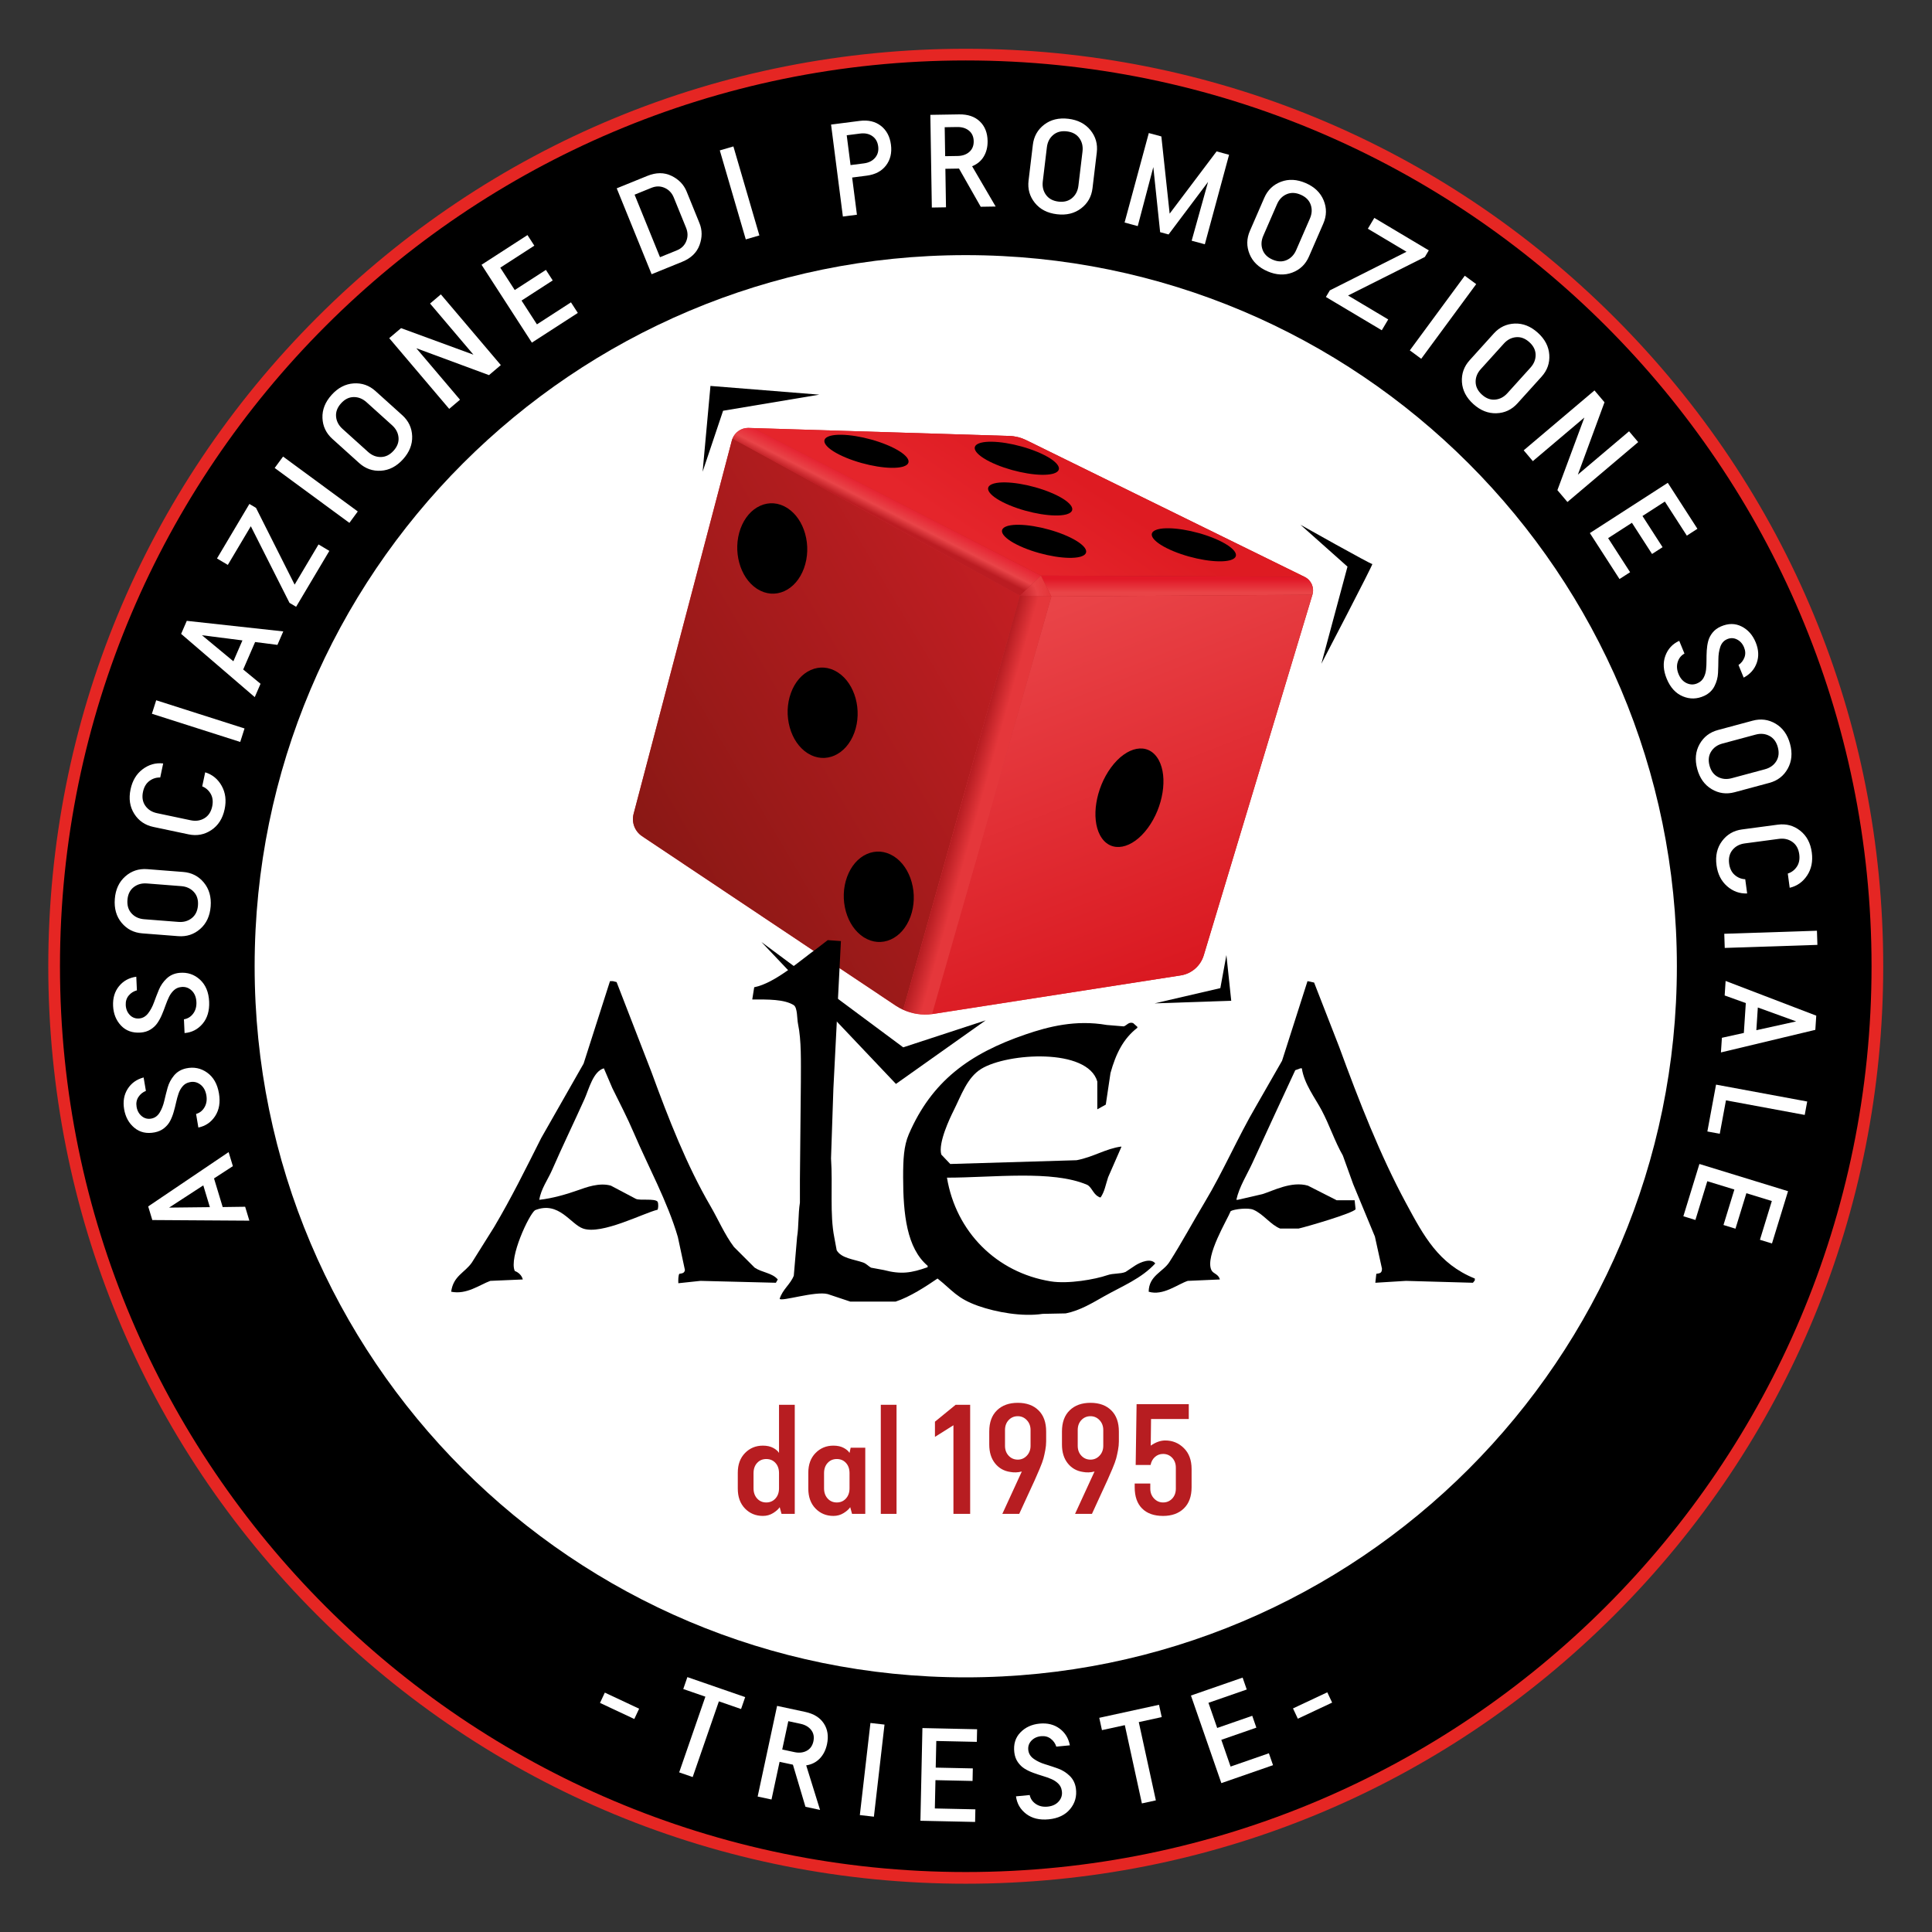 <?xml version="1.0" encoding="UTF-8" standalone="no"?>
<!-- Created with Inkscape (http://www.inkscape.org/) -->

<svg
   version="1.1"
   id="svg2"
   xml:space="preserve"
   width="377.953"
   height="377.953"
   viewBox="0 0 377.953 377.953"
   sodipodi:docname="logo.svg"
   inkscape:version="1.1.2 (0a00cf5339, 2022-02-04)"
   xmlns:inkscape="http://www.inkscape.org/namespaces/inkscape"
   xmlns:sodipodi="http://sodipodi.sourceforge.net/DTD/sodipodi-0.dtd"
   xmlns="http://www.w3.org/2000/svg"
   xmlns:svg="http://www.w3.org/2000/svg"><rect x="0" y="0" width="377.953" height="377.953" fill="#333333" stroke="none"/><defs
     id="defs6"><clipPath
       clipPathUnits="userSpaceOnUse"
       id="clipPath16"><path
         d="M 0,283.465 H 283.465 V 0 H 0 Z"
         id="path14" /></clipPath><radialGradient
       fx="0"
       fy="0"
       cx="0"
       cy="0"
       r="1"
       gradientUnits="userSpaceOnUse"
       gradientTransform="matrix(128.436,55.241,59.758,-138.938,79.839,132.279)"
       spreadMethod="pad"
       id="radialGradient238"><stop
         style="stop-opacity:1;stop-color:#bc1f26"
         offset="0"
         id="stop228" /><stop
         style="stop-opacity:1;stop-color:#bc1f26"
         offset="0.082"
         id="stop230" /><stop
         style="stop-opacity:1;stop-color:#e84246"
         offset="0.491"
         id="stop232" /><stop
         style="stop-opacity:1;stop-color:#b21b20"
         offset="0.748"
         id="stop234" /><stop
         style="stop-opacity:1;stop-color:#b21b20"
         offset="1"
         id="stop236" /></radialGradient><linearGradient
       x1="0"
       y1="0"
       x2="1"
       y2="0"
       gradientUnits="userSpaceOnUse"
       gradientTransform="matrix(-55.786,-32.973,-32.973,55.786,150.279,195.141)"
       spreadMethod="pad"
       id="linearGradient258"><stop
         style="stop-opacity:1;stop-color:#c31e23"
         offset="0"
         id="stop254" /><stop
         style="stop-opacity:1;stop-color:#8b1815"
         offset="1"
         id="stop256" /></linearGradient><linearGradient
       x1="0"
       y1="0"
       x2="1"
       y2="0"
       gradientUnits="userSpaceOnUse"
       gradientTransform="matrix(-1.661,-3.259,-3.259,1.661,130.953,210.746)"
       spreadMethod="pad"
       id="linearGradient282"><stop
         style="stop-opacity:1;stop-color:#e51c2d"
         offset="0"
         id="stop274" /><stop
         style="stop-opacity:1;stop-color:#e94448"
         offset="0.626"
         id="stop276" /><stop
         style="stop-opacity:1;stop-color:#bb1c22"
         offset="0.981"
         id="stop278" /><stop
         style="stop-opacity:1;stop-color:#bb1c22"
         offset="1"
         id="stop280" /></linearGradient><linearGradient
       x1="0"
       y1="0"
       x2="1"
       y2="0"
       gradientUnits="userSpaceOnUse"
       gradientTransform="matrix(8.818,13.228,13.228,-8.818,146.159,202.544)"
       spreadMethod="pad"
       id="linearGradient304"><stop
         style="stop-opacity:1;stop-color:#e5252b"
         offset="0"
         id="stop298" /><stop
         style="stop-opacity:1;stop-color:#e5252b"
         offset="0.005"
         id="stop300" /><stop
         style="stop-opacity:1;stop-color:#de1b22"
         offset="1"
         id="stop302" /></linearGradient><linearGradient
       x1="0"
       y1="0"
       x2="1"
       y2="0"
       gradientUnits="userSpaceOnUse"
       gradientTransform="matrix(-4.09,1.15,1.15,4.09,145.19,165.129)"
       spreadMethod="pad"
       id="linearGradient326"><stop
         style="stop-opacity:1;stop-color:#e5373b"
         offset="0"
         id="stop320" /><stop
         style="stop-opacity:1;stop-color:#e5373b"
         offset="0.321"
         id="stop322" /><stop
         style="stop-opacity:1;stop-color:#b21b20"
         offset="1"
         id="stop324" /></linearGradient><linearGradient
       x1="0"
       y1="0"
       x2="1"
       y2="0"
       gradientUnits="userSpaceOnUse"
       gradientTransform="matrix(-20.512,52.336,52.336,20.512,173.997,141.756)"
       spreadMethod="pad"
       id="linearGradient348"><stop
         style="stop-opacity:1;stop-color:#da1921"
         offset="0"
         id="stop342" /><stop
         style="stop-opacity:1;stop-color:#da1921"
         offset="0.005"
         id="stop344" /><stop
         style="stop-opacity:1;stop-color:#e94448"
         offset="1"
         id="stop346" /></linearGradient><linearGradient
       x1="0"
       y1="0"
       x2="1"
       y2="0"
       gradientUnits="userSpaceOnUse"
       gradientTransform="matrix(0,1.982,1.982,0,172.731,196.575)"
       spreadMethod="pad"
       id="linearGradient370"><stop
         style="stop-opacity:1;stop-color:#e94447"
         offset="0"
         id="stop364" /><stop
         style="stop-opacity:1;stop-color:#e94447"
         offset="0.005"
         id="stop366" /><stop
         style="stop-opacity:1;stop-color:#e11827"
         offset="1"
         id="stop368" /></linearGradient><radialGradient
       fx="0"
       fy="0"
       cx="0"
       cy="0"
       r="1"
       gradientUnits="userSpaceOnUse"
       gradientTransform="matrix(5.919,2.546,2.754,-6.403,149.095,195.915)"
       spreadMethod="pad"
       id="radialGradient396"><stop
         style="stop-opacity:1;stop-color:#bc1f26"
         offset="0"
         id="stop386" /><stop
         style="stop-opacity:1;stop-color:#bc1f26"
         offset="0.082"
         id="stop388" /><stop
         style="stop-opacity:1;stop-color:#e84246"
         offset="0.491"
         id="stop390" /><stop
         style="stop-opacity:1;stop-color:#e5373b"
         offset="0.748"
         id="stop392" /><stop
         style="stop-opacity:1;stop-color:#e5373b"
         offset="1"
         id="stop394" /></radialGradient><clipPath
       clipPathUnits="userSpaceOnUse"
       id="clipPath406"><path
         d="M 0,283.465 H 283.465 V 0 H 0 Z"
         id="path404" /></clipPath></defs><sodipodi:namedview
     id="namedview4"
     pagecolor="#ffffff"
     bordercolor="#666666"
     borderopacity="1.0"
     inkscape:pageshadow="2"
     inkscape:pageopacity="0.0"
     inkscape:pagecheckerboard="0"
     showgrid="false"
     inkscape:zoom="2.3098089"
     inkscape:cx="188.97667"
     inkscape:cy="188.7602"
     inkscape:window-width="2560"
     inkscape:window-height="1333"
     inkscape:window-x="2560"
     inkscape:window-y="0"
     inkscape:window-maximized="1"
     inkscape:current-layer="g8" /><g
     id="g8"
     inkscape:groupmode="layer"
     inkscape:label="logo_CIRCLE_100x100"
     transform="matrix(1.333,0,0,-1.333,0,377.953)"><g
       id="g10"><g
         id="g12"
         clip-path="url(#clipPath16)"><g
           id="g18"
           transform="translate(7.944,141.732)"><path
             d="m 0,0 c 0,73.889 59.899,133.789 133.788,133.789 73.89,0 133.789,-59.9 133.789,-133.789 0,-73.89 -59.899,-133.789 -133.789,-133.789 C 59.899,-133.789 0,-73.89 0,0"
             style="fill:#000000;fill-opacity:1;fill-rule:evenodd;stroke:none"
             id="path20" /></g><g
           id="g22"
           transform="translate(141.732,274.663)"><path
             d="m 0,0 c -73.298,0 -132.931,-59.633 -132.931,-132.932 0,-73.297 59.633,-132.93 132.931,-132.93 73.299,0 132.932,59.633 132.932,132.93 C 132.932,-59.633 73.299,0 0,0 m 0,-267.577 c -35.965,0 -69.777,14.006 -95.208,39.437 -25.432,25.431 -39.438,59.244 -39.438,95.208 0,35.966 14.006,69.778 39.438,95.209 25.431,25.432 59.243,39.437 95.208,39.437 35.966,0 69.778,-14.005 95.21,-39.437 25.431,-25.431 39.436,-59.243 39.436,-95.209 0,-35.964 -14.005,-69.777 -39.436,-95.208 C 69.778,-253.571 35.966,-267.577 0,-267.577"
             style="fill:#e52623;fill-opacity:1;fill-rule:nonzero;stroke:none"
             id="path24" /></g><g
           id="g26"
           transform="translate(37.37,141.732)"><path
             d="m 0,0 c 0,57.637 46.725,104.362 104.361,104.362 57.638,0 104.363,-46.725 104.363,-104.362 0,-57.638 -46.725,-104.362 -104.363,-104.362 C 46.725,-104.362 0,-57.638 0,0"
             style="fill:#ffffff;fill-opacity:1;fill-rule:evenodd;stroke:none"
             id="path28" /></g><g
           id="g30"
           transform="translate(30.801,106.377)"><path
             d="M 0,0 -0.967,3.197 -5.986,-0.067 Z M 3.374,6.017 0.607,4.218 1.88,0.014 5.177,0.059 5.795,-1.984 -8.448,-1.892 -9.053,0.106 2.75,8.079 Z"
             style="fill:#ffffff;fill-opacity:1;fill-rule:nonzero;stroke:none"
             id="path32" /></g><g
           id="g34"
           transform="translate(27.307,126.744)"><path
             d="M 0,0 C 1.14,0.244 2.171,0.037 3.094,-0.622 4.017,-1.281 4.593,-2.293 4.824,-3.659 5.047,-4.975 4.863,-6.087 4.272,-6.996 3.682,-7.904 2.859,-8.466 1.805,-8.683 L 1.469,-6.69 c 0.538,0.155 0.952,0.484 1.242,0.989 0.29,0.505 0.379,1.088 0.268,1.749 -0.123,0.717 -0.429,1.254 -0.922,1.61 -0.495,0.356 -1.035,0.452 -1.623,0.288 -0.376,-0.089 -0.691,-0.283 -0.945,-0.583 -0.255,-0.3 -0.451,-0.649 -0.589,-1.047 -0.137,-0.399 -0.258,-0.833 -0.361,-1.303 -0.103,-0.47 -0.223,-0.94 -0.358,-1.412 -0.135,-0.472 -0.307,-0.909 -0.515,-1.309 -0.208,-0.401 -0.504,-0.756 -0.888,-1.065 -0.384,-0.309 -0.849,-0.516 -1.396,-0.621 -1.168,-0.223 -2.157,10e-4 -2.967,0.672 -0.81,0.672 -1.311,1.581 -1.506,2.729 -0.191,1.135 -0.02,2.126 0.513,2.973 0.533,0.848 1.315,1.41 2.347,1.687 l 0.334,-1.974 c -0.458,-0.18 -0.823,-0.478 -1.096,-0.893 -0.273,-0.415 -0.363,-0.897 -0.27,-1.446 0.099,-0.586 0.358,-1.047 0.778,-1.384 0.42,-0.336 0.901,-0.446 1.446,-0.327 0.494,0.108 0.888,0.408 1.181,0.897 0.292,0.488 0.512,1.055 0.66,1.699 0.148,0.644 0.311,1.289 0.49,1.935 0.181,0.647 0.492,1.239 0.937,1.776 C -1.326,-0.513 -0.735,-0.163 0,0"
             style="fill:#ffffff;fill-opacity:1;fill-rule:nonzero;stroke:none"
             id="path36" /></g><g
           id="g38"
           transform="translate(26.347,140.763)"><path
             d="M 0,0 C 1.16,0.104 2.159,-0.227 2.995,-0.992 3.832,-1.758 4.281,-2.833 4.346,-4.216 4.407,-5.55 4.09,-6.631 3.394,-7.461 2.697,-8.291 1.812,-8.75 0.74,-8.837 L 0.647,-6.818 C 1.2,-6.729 1.651,-6.453 2,-5.987 c 0.35,0.466 0.508,1.034 0.478,1.703 -0.034,0.727 -0.274,1.297 -0.72,1.71 C 1.312,-2.161 0.786,-2 0.182,-2.09 c -0.384,-0.044 -0.721,-0.199 -1.009,-0.465 -0.289,-0.267 -0.526,-0.59 -0.711,-0.968 -0.185,-0.38 -0.357,-0.796 -0.517,-1.25 -0.159,-0.454 -0.335,-0.907 -0.526,-1.358 -0.19,-0.452 -0.414,-0.865 -0.669,-1.238 -0.255,-0.373 -0.593,-0.689 -1.011,-0.949 -0.419,-0.26 -0.906,-0.409 -1.461,-0.447 -1.187,-0.08 -2.141,0.262 -2.864,1.027 -0.723,0.764 -1.11,1.728 -1.164,2.89 -0.053,1.151 0.237,2.114 0.869,2.89 0.632,0.776 1.477,1.24 2.533,1.39 l 0.093,-2 c -0.475,-0.123 -0.874,-0.374 -1.195,-0.753 -0.321,-0.38 -0.47,-0.847 -0.444,-1.403 0.028,-0.594 0.23,-1.083 0.605,-1.468 0.375,-0.385 0.841,-0.552 1.395,-0.501 0.504,0.049 0.931,0.298 1.282,0.748 0.349,0.45 0.636,0.986 0.861,1.607 0.225,0.621 0.465,1.242 0.722,1.862 0.256,0.62 0.637,1.169 1.144,1.648 C -1.379,-0.348 -0.75,-0.072 0,0"
             style="fill:#ffffff;fill-opacity:1;fill-rule:nonzero;stroke:none"
             id="path40" /></g><g
           id="g42"
           transform="translate(21.567,153.881)"><path
             d="M 0,0 C -0.764,0.06 -1.415,-0.125 -1.957,-0.552 -2.497,-0.979 -2.8,-1.6 -2.863,-2.413 c -0.064,-0.814 0.138,-1.475 0.606,-1.984 0.469,-0.509 1.083,-0.794 1.847,-0.853 l 5.032,-0.393 c 0.764,-0.06 1.416,0.126 1.956,0.556 0.542,0.431 0.845,1.053 0.907,1.866 0.064,0.814 -0.137,1.473 -0.606,1.98 -0.468,0.506 -1.083,0.788 -1.847,0.848 z m -4.717,-2.268 c 0.109,1.393 0.62,2.494 1.533,3.302 0.913,0.807 1.991,1.162 3.234,1.066 L 5.318,1.688 C 6.561,1.591 7.57,1.073 8.348,0.133 9.124,-0.806 9.458,-1.973 9.35,-3.367 9.239,-4.773 8.727,-5.876 7.811,-6.677 6.896,-7.479 5.819,-7.83 4.583,-7.734 l -5.27,0.411 c -1.242,0.097 -2.251,0.613 -3.029,1.546 -0.777,0.933 -1.111,2.102 -1.001,3.509"
             style="fill:#ffffff;fill-opacity:1;fill-rule:nonzero;stroke:none"
             id="path44" /></g><g
           id="g46"
           transform="translate(31.142,165.185)"><path
             d="m 0,0 c 0.149,0.712 0.078,1.327 -0.217,1.845 -0.295,0.518 -0.711,0.884 -1.247,1.101 l 0.435,2.061 C 0.027,4.681 0.834,4.018 1.393,3.018 c 0.558,-1 0.703,-2.141 0.432,-3.422 -0.288,-1.368 -0.938,-2.39 -1.95,-3.065 -1.013,-0.676 -2.125,-0.885 -3.338,-0.63 l -5.172,1.091 c -1.219,0.257 -2.153,0.898 -2.803,1.924 -0.65,1.026 -0.832,2.223 -0.543,3.591 0.27,1.281 0.861,2.265 1.772,2.952 0.911,0.687 1.916,0.97 3.015,0.849 L -7.629,4.246 c -0.577,0.019 -1.106,-0.15 -1.585,-0.504 -0.478,-0.355 -0.793,-0.888 -0.943,-1.6 -0.168,-0.799 -0.054,-1.481 0.344,-2.046 0.398,-0.566 0.971,-0.928 1.72,-1.085 l 4.94,-1.042 c 0.749,-0.157 1.42,-0.058 2.011,0.298 C -0.549,-1.376 -0.169,-0.798 0,0"
             style="fill:#ffffff;fill-opacity:1;fill-rule:nonzero;stroke:none"
             id="path48" /></g><g
           id="g50"
           transform="translate(22.924,180.765)"><path
             d="M 0,0 12.963,-4.137 12.331,-6.116 -0.631,-1.979 Z"
             style="fill:#ffffff;fill-opacity:1;fill-rule:nonzero;stroke:none"
             id="path52" /></g><g
           id="g54"
           transform="translate(34.249,186.488)"><path
             d="M 0,0 1.33,3.063 -4.609,3.821 Z M 6.466,2.407 3.191,2.825 1.442,-1.206 3.987,-3.303 3.138,-5.261 -7.667,4.02 -6.836,5.935 7.323,4.383 Z"
             style="fill:#ffffff;fill-opacity:1;fill-rule:nonzero;stroke:none"
             id="path56" /></g><g
           id="g58"
           transform="translate(36.6,209.577)"><path
             d="m 0,0 0.971,-0.577 5.668,-11.262 3.506,5.897 1.589,-0.946 -4.878,-8.205 -0.97,0.577 -5.677,11.246 -3.375,-5.676 -1.59,0.945 z"
             style="fill:#ffffff;fill-opacity:1;fill-rule:nonzero;stroke:none"
             id="path60" /></g><g
           id="g62"
           transform="translate(41.542,216.531)"><path
             d="M 0,0 10.964,-8.057 9.733,-9.731 -1.231,-1.674 Z"
             style="fill:#ffffff;fill-opacity:1;fill-rule:nonzero;stroke:none"
             id="path64" /></g><g
           id="g66"
           transform="translate(53.791,224.508)"><path
             d="M 0,0 C -0.569,0.512 -1.198,0.764 -1.888,0.755 -2.577,0.747 -3.194,0.439 -3.74,-0.167 c -0.547,-0.606 -0.79,-1.254 -0.73,-1.942 0.061,-0.689 0.375,-1.29 0.944,-1.803 l 3.749,-3.38 c 0.569,-0.512 1.198,-0.762 1.89,-0.751 0.692,0.011 1.311,0.32 1.857,0.926 0.546,0.606 0.788,1.252 0.725,1.939 -0.062,0.686 -0.378,1.286 -0.946,1.798 z m -5.122,1.078 c 0.936,1.039 2.013,1.599 3.228,1.683 1.216,0.083 2.288,-0.293 3.213,-1.127 L 5.245,-1.905 C 6.17,-2.739 6.654,-3.766 6.697,-4.984 6.74,-6.202 6.294,-7.331 5.358,-8.369 4.413,-9.417 3.334,-9.979 2.119,-10.055 c -1.214,-0.076 -2.281,0.301 -3.202,1.131 l -3.926,3.538 c -0.925,0.835 -1.412,1.859 -1.459,3.072 -0.047,1.213 0.402,2.344 1.346,3.392"
             style="fill:#ffffff;fill-opacity:1;fill-rule:nonzero;stroke:none"
             id="path68" /></g><g
           id="g70"
           transform="translate(64.699,240.333)"><path
             d="M 0,0 8.801,-10.377 7.063,-11.85 -3.599,-7.904 2.81,-15.458 1.224,-16.803 -7.577,-6.426 -5.84,-4.953 4.779,-8.848 -1.585,-1.344 Z"
             style="fill:#ffffff;fill-opacity:1;fill-rule:nonzero;stroke:none"
             id="path72" /></g><g
           id="g74"
           transform="translate(73.42,244.253)"><path
             d="m 0,0 2.122,-3.283 4.574,2.957 0.999,-1.546 -4.574,-2.957 2.257,-3.49 4.996,3.23 1.005,-1.554 L 4.637,-11.001 -2.75,0.426 3.991,4.784 4.996,3.23 Z"
             style="fill:#ffffff;fill-opacity:1;fill-rule:nonzero;stroke:none"
             id="path76" /></g><g
           id="g78"
           transform="translate(100.686,250.109)"><path
             d="m 0,0 -1.801,4.43 c -0.273,0.674 -0.721,1.15 -1.343,1.426 -0.621,0.277 -1.268,0.278 -1.942,0.005 l -2.47,-1.004 3.729,-9.177 2.471,1.004 c 0.673,0.273 1.136,0.726 1.388,1.358 C 0.284,-1.327 0.273,-0.674 0,0 M 0.082,5.318 1.968,0.677 c 0.414,-1.02 0.418,-2.089 0.011,-3.206 -0.406,-1.117 -1.256,-1.94 -2.551,-2.466 l -4.484,-1.822 -5.122,12.606 4.484,1.821 c 1.295,0.527 2.477,0.531 3.548,0.014 1.071,-0.518 1.813,-1.286 2.228,-2.306"
             style="fill:#ffffff;fill-opacity:1;fill-rule:nonzero;stroke:none"
             id="path80" /></g><g
           id="g82"
           transform="translate(107.631,262.046)"><path
             d="m 0,0 3.813,-13.061 -1.995,-0.582 -3.813,13.06 z"
             style="fill:#ffffff;fill-opacity:1;fill-rule:nonzero;stroke:none"
             id="path84" /></g><g
           id="g86"
           transform="translate(126.791,259.56)"><path
             d="M 0,0 C 0.696,0.09 1.24,0.362 1.631,0.817 2.022,1.272 2.176,1.83 2.091,2.488 2.006,3.153 1.72,3.657 1.232,4 0.745,4.342 0.146,4.467 -0.562,4.376 L -2.529,4.124 -1.967,-0.252 Z M -0.639,6.232 C 0.623,6.394 1.666,6.152 2.492,5.505 3.318,4.859 3.81,3.934 3.964,2.729 4.117,1.537 3.874,0.523 3.235,-0.311 2.597,-1.146 1.649,-1.644 0.395,-1.805 L -1.732,-2.079 -1.03,-7.537 -3.092,-7.802 -4.826,5.694 Z"
             style="fill:#ffffff;fill-opacity:1;fill-rule:nonzero;stroke:none"
             id="path88" /></g><g
           id="g90"
           transform="translate(138.642,264.865)"><path
             d="m 0,0 0.068,-4.25 1.831,0.029 c 0.703,0.012 1.273,0.21 1.713,0.597 0.44,0.387 0.655,0.911 0.644,1.572 -0.011,0.66 -0.241,1.176 -0.69,1.545 C 3.117,-0.138 2.539,0.041 1.83,0.029 Z M 5.285,-11.672 2.1,-6.068 0.099,-6.101 0.19,-11.755 -1.888,-11.789 -2.107,1.816 2.114,1.884 C 3.397,1.905 4.411,1.561 5.153,0.852 5.895,0.143 6.276,-0.813 6.296,-2.015 6.31,-2.894 6.121,-3.658 5.73,-4.306 5.339,-4.954 4.77,-5.427 4.021,-5.724 l 3.456,-5.913 z"
             style="fill:#ffffff;fill-opacity:1;fill-rule:nonzero;stroke:none"
             id="path92" /></g><g
           id="g94"
           transform="translate(158.866,261.295)"><path
             d="M 0,0 C 0.091,0.76 -0.065,1.418 -0.471,1.977 -0.875,2.535 -1.482,2.863 -2.292,2.96 -3.103,3.057 -3.771,2.883 -4.3,2.436 -4.828,1.99 -5.138,1.387 -5.229,0.627 L -5.83,-4.385 c -0.091,-0.76 0.067,-1.419 0.475,-1.978 0.408,-0.558 1.017,-0.886 1.827,-0.984 0.81,-0.097 1.477,0.078 2.003,0.525 0.524,0.447 0.833,1.05 0.924,1.81 z M -2.071,4.807 C -0.683,4.64 0.396,4.083 1.164,3.138 1.934,2.192 2.244,1.101 2.096,-0.137 L 1.467,-5.384 c -0.149,-1.238 -0.709,-2.225 -1.68,-2.962 -0.971,-0.737 -2.15,-1.023 -3.538,-0.856 -1.4,0.167 -2.482,0.725 -3.244,1.674 -0.763,0.948 -1.07,2.038 -0.922,3.269 l 0.629,5.247 c 0.148,1.238 0.705,2.225 1.669,2.964 0.965,0.737 2.147,1.023 3.548,0.855"
             style="fill:#ffffff;fill-opacity:1;fill-rule:nonzero;stroke:none"
             id="path96" /></g><g
           id="g98"
           transform="translate(176.818,247.686)"><path
             d="m 0,0 -1.933,0.524 2.406,8.628 -5.795,-7.711 -1.237,0.335 -1.001,9.551 -2.286,-8.66 -1.932,0.523 3.556,13.133 1.841,-0.498 1.218,-11.33 6.888,9.135 1.832,-0.496 z"
             style="fill:#ffffff;fill-opacity:1;fill-rule:nonzero;stroke:none"
             id="path100" /></g><g
           id="g102"
           transform="translate(192.239,251.464)"><path
             d="M 0,0 C 0.305,0.702 0.344,1.378 0.116,2.029 -0.112,2.68 -0.6,3.168 -1.348,3.493 -2.097,3.818 -2.787,3.843 -3.422,3.567 -4.056,3.291 -4.525,2.801 -4.83,2.099 L -6.842,-2.53 c -0.305,-0.702 -0.343,-1.379 -0.112,-2.031 0.23,-0.652 0.72,-1.141 1.469,-1.466 0.748,-0.325 1.437,-0.349 2.068,-0.072 0.631,0.278 1.1,0.768 1.404,1.47 z M -0.606,5.199 C 0.675,4.642 1.549,3.799 2.015,2.673 2.48,1.546 2.465,0.412 1.969,-0.731 l -2.108,-4.847 c -0.497,-1.143 -1.315,-1.929 -2.457,-2.357 -1.141,-0.428 -2.352,-0.363 -3.634,0.194 -1.294,0.562 -2.17,1.407 -2.629,2.533 -0.459,1.127 -0.441,2.26 0.053,3.396 l 2.107,4.848 c 0.497,1.143 1.312,1.929 2.449,2.36 1.135,0.431 2.35,0.365 3.644,-0.197"
             style="fill:#ffffff;fill-opacity:1;fill-rule:nonzero;stroke:none"
             id="path104" /></g><g
           id="g106"
           transform="translate(209.686,246.793)"><path
             d="m 0,0 -0.579,-0.97 -11.268,-5.656 5.893,-3.512 -0.946,-1.589 -8.201,4.886 0.579,0.97 11.251,5.666 -5.672,3.381 0.947,1.589 z"
             style="fill:#ffffff;fill-opacity:1;fill-rule:nonzero;stroke:none"
             id="path108" /></g><g
           id="g110"
           transform="translate(216.643,241.838)"><path
             d="m 0,0 -8.068,-10.956 -1.674,1.233 8.069,10.955 z"
             style="fill:#ffffff;fill-opacity:1;fill-rule:nonzero;stroke:none"
             id="path112" /></g><g
           id="g114"
           transform="translate(224.607,229.58)"><path
             d="M 0,0 C 0.513,0.567 0.766,1.196 0.758,1.886 0.749,2.575 0.442,3.193 -0.163,3.74 -0.769,4.287 -1.416,4.531 -2.104,4.471 -2.793,4.412 -3.395,4.098 -3.907,3.53 l -3.385,-3.746 c -0.513,-0.568 -0.765,-1.197 -0.754,-1.888 0.011,-0.692 0.318,-1.311 0.924,-1.858 0.605,-0.547 1.252,-0.79 1.938,-0.728 0.687,0.062 1.287,0.376 1.8,0.944 z M 1.084,5.12 C 2.121,4.183 2.681,3.106 2.763,1.89 2.845,0.673 2.468,-0.397 1.632,-1.322 l -3.543,-3.921 c -0.835,-0.925 -1.862,-1.408 -3.08,-1.449 -1.219,-0.042 -2.346,0.405 -3.384,1.342 -1.047,0.946 -1.607,2.026 -1.683,3.241 -0.075,1.214 0.303,2.281 1.135,3.201 l 3.542,3.922 c 0.836,0.924 1.86,1.41 3.074,1.456 1.213,0.046 2.344,-0.404 3.391,-1.35"
             style="fill:#ffffff;fill-opacity:1;fill-rule:nonzero;stroke:none"
             id="path116" /></g><g
           id="g118"
           transform="translate(240.418,218.654)"><path
             d="m 0,0 -10.386,-8.789 -1.471,1.738 3.958,10.658 -7.563,-6.399 -1.342,1.586 10.387,8.789 1.471,-1.738 -3.907,-10.615 7.511,6.356 z"
             style="fill:#ffffff;fill-opacity:1;fill-rule:nonzero;stroke:none"
             id="path120" /></g><g
           id="g122"
           transform="translate(244.33,209.928)"><path
             d="m 0,0 -3.285,-2.118 2.951,-4.578 -1.547,-0.997 -2.951,4.577 -3.493,-2.252 3.224,-5 -1.554,-1.003 -4.351,6.746 L 0.43,2.75 4.779,-3.997 3.225,-5 Z"
             style="fill:#ffffff;fill-opacity:1;fill-rule:nonzero;stroke:none"
             id="path124" /></g><g
           id="g126"
           transform="translate(250.115,181.417)"><path
             d="m 0,0 c -1.058,-0.489 -2.109,-0.514 -3.154,-0.075 -1.046,0.439 -1.831,1.299 -2.358,2.58 -0.508,1.235 -0.573,2.36 -0.197,3.376 0.376,1.016 1.054,1.746 2.034,2.19 L -2.907,6.202 C -3.397,5.932 -3.729,5.519 -3.9,4.962 -4.072,4.407 -4.03,3.818 -3.776,3.198 -3.499,2.525 -3.081,2.07 -2.521,1.831 c 0.559,-0.238 1.108,-0.213 1.645,0.076 0.347,0.17 0.611,0.429 0.794,0.778 0.182,0.348 0.296,0.732 0.343,1.15 0.046,0.42 0.068,0.87 0.065,1.351 -0.003,0.481 0.01,0.967 0.037,1.457 0.029,0.49 0.1,0.953 0.214,1.39 0.114,0.437 0.325,0.848 0.632,1.234 0.307,0.386 0.715,0.691 1.225,0.914 1.09,0.475 2.104,0.475 3.043,-0.002 C 6.414,9.703 7.104,8.926 7.546,7.85 7.983,6.785 8.035,5.78 7.701,4.836 7.368,3.892 6.73,3.171 5.784,2.674 L 5.023,4.526 C 5.43,4.802 5.721,5.173 5.896,5.638 6.07,6.103 6.052,6.593 5.84,7.108 5.614,7.658 5.26,8.051 4.776,8.286 4.293,8.522 3.799,8.522 3.294,8.287 2.835,8.072 2.517,7.693 2.34,7.152 2.162,6.61 2.072,6.009 2.07,5.349 2.067,4.687 2.051,4.022 2.018,3.353 1.985,2.683 1.812,2.037 1.496,1.415 1.181,0.792 0.682,0.321 0,0"
             style="fill:#ffffff;fill-opacity:1;fill-rule:nonzero;stroke:none"
             id="path128" /></g><g
           id="g130"
           transform="translate(259.018,170.64)"><path
             d="M 0,0 C 0.739,0.199 1.293,0.59 1.66,1.174 2.026,1.757 2.104,2.443 1.892,3.231 1.68,4.019 1.269,4.575 0.657,4.898 0.046,5.222 -0.629,5.284 -1.368,5.085 L -6.242,3.773 C -6.981,3.574 -7.534,3.182 -7.9,2.595 -8.267,2.008 -8.344,1.321 -8.132,0.533 c 0.212,-0.788 0.623,-1.342 1.235,-1.662 0.609,-0.321 1.284,-0.382 2.023,-0.183 z M 3.688,3.714 C 4.052,2.365 3.938,1.157 3.347,0.09 2.756,-0.976 1.859,-1.671 0.655,-1.995 l -5.103,-1.374 c -1.203,-0.324 -2.328,-0.173 -3.374,0.453 -1.046,0.625 -1.751,1.614 -2.115,2.963 -0.366,1.363 -0.251,2.574 0.344,3.635 0.595,1.061 1.491,1.753 2.689,2.075 l 5.103,1.374 c 1.203,0.323 2.327,0.176 3.372,-0.444 1.045,-0.62 1.75,-1.61 2.117,-2.973"
             style="fill:#ffffff;fill-opacity:1;fill-rule:nonzero;stroke:none"
             id="path132" /></g><g
           id="g134"
           transform="translate(253.764,156.791)"><path
             d="m 0,0 c 0.097,-0.721 0.37,-1.276 0.821,-1.666 0.45,-0.39 0.965,-0.597 1.542,-0.623 l 0.28,-2.087 c -1.105,-0.045 -2.087,0.31 -2.948,1.067 -0.86,0.756 -1.377,1.783 -1.549,3.081 -0.185,1.386 0.086,2.566 0.815,3.541 0.728,0.974 1.706,1.543 2.935,1.707 l 5.24,0.698 C 8.37,5.883 9.466,5.591 10.421,4.84 11.376,4.09 11.946,3.022 12.131,1.637 12.304,0.339 12.075,-0.786 11.446,-1.738 10.816,-2.69 9.964,-3.292 8.888,-3.544 l -0.28,2.088 c 0.552,0.176 0.994,0.511 1.327,1.005 0.333,0.494 0.451,1.102 0.355,1.823 C 10.183,2.181 9.846,2.786 9.282,3.186 8.718,3.586 8.057,3.736 7.298,3.634 L 2.295,2.967 C 1.536,2.866 0.937,2.549 0.498,2.015 0.059,1.48 -0.107,0.809 0,0"
             style="fill:#ffffff;fill-opacity:1;fill-rule:nonzero;stroke:none"
             id="path136" /></g><g
           id="g138"
           transform="translate(266.718,144.867)"><path
             d="m 0,0 -13.599,-0.447 -0.069,2.076 13.6,0.448 z"
             style="fill:#ffffff;fill-opacity:1;fill-rule:nonzero;stroke:none"
             id="path140" /></g><g
           id="g142"
           transform="translate(257.975,135.679)"><path
             d="m 0,0 -0.218,-3.333 5.847,1.291 z m -5.273,-4.447 3.221,0.711 0.288,4.384 -3.103,1.116 0.139,2.131 L 8.574,-1.199 8.438,-3.282 -5.415,-6.596 Z"
             style="fill:#ffffff;fill-opacity:1;fill-rule:nonzero;stroke:none"
             id="path144" /></g><g
           id="g146"
           transform="translate(253.298,122.053)"><path
             d="m 0,0 -0.91,-4.907 -1.819,0.337 1.274,6.876 13.379,-2.479 -0.365,-1.969 z"
             style="fill:#ffffff;fill-opacity:1;fill-rule:nonzero;stroke:none"
             id="path148" /></g><g
           id="g150"
           transform="translate(260.029,107.276)"><path
             d="m 0,0 -3.736,1.147 -1.599,-5.207 -1.76,0.541 1.599,5.206 -3.973,1.22 -1.746,-5.687 -1.768,0.543 2.355,7.674 L 2.379,1.443 0.023,-6.23 -1.745,-5.687 Z"
             style="fill:#ffffff;fill-opacity:1;fill-rule:nonzero;stroke:none"
             id="path152" /></g><g
           id="g154"
           transform="translate(93.797,32.772)"><path
             d="m 0,0 -0.709,-1.512 -5.034,2.361 0.709,1.512 z"
             style="fill:#ffffff;fill-opacity:1;fill-rule:nonzero;stroke:none"
             id="path156" /></g><g
           id="g158"
           transform="translate(109.362,34.472)"><path
             d="m 0,0 -0.605,-1.749 -3.255,1.127 -3.845,-11.11 -1.982,0.686 3.845,11.11 -3.246,1.123 0.605,1.749 z"
             style="fill:#ffffff;fill-opacity:1;fill-rule:nonzero;stroke:none"
             id="path160" /></g><g
           id="g162"
           transform="translate(115.689,30.939)"><path
             d="M 0,0 -0.892,-4.156 0.899,-4.54 c 0.687,-0.147 1.289,-0.082 1.803,0.195 0.516,0.278 0.843,0.74 0.982,1.387 0.138,0.645 0.031,1.199 -0.324,1.66 -0.353,0.461 -0.878,0.766 -1.569,0.914 z m 2.517,-12.563 -1.838,6.178 -1.958,0.42 -1.186,-5.53 -2.032,0.436 L -1.645,2.245 2.484,1.36 C 3.74,1.09 4.649,0.527 5.213,-0.332 5.776,-1.19 5.932,-2.207 5.68,-3.382 5.495,-4.242 5.139,-4.943 4.611,-5.487 4.084,-6.03 3.423,-6.362 2.627,-6.483 l 2.033,-6.539 z"
             style="fill:#ffffff;fill-opacity:1;fill-rule:nonzero;stroke:none"
             id="path164" /></g><g
           id="g166"
           transform="translate(129.809,30.439)"><path
             d="m 0,0 -1.557,-13.517 -2.064,0.238 1.556,13.516 z"
             style="fill:#ffffff;fill-opacity:1;fill-rule:nonzero;stroke:none"
             id="path168" /></g><g
           id="g170"
           transform="translate(137.409,28.034)"><path
             d="m 0,0 -0.085,-3.909 5.445,-0.117 -0.04,-1.841 -5.444,0.118 -0.09,-4.155 5.948,-0.129 -0.04,-1.849 -8.026,0.173 0.294,13.604 8.025,-0.174 -0.04,-1.849 z"
             style="fill:#ffffff;fill-opacity:1;fill-rule:nonzero;stroke:none"
             id="path172" /></g><g
           id="g174"
           transform="translate(157.894,21.084)"><path
             d="m 0,0 c 0.161,-1.154 -0.12,-2.167 -0.844,-3.041 -0.722,-0.872 -1.774,-1.375 -3.153,-1.507 -1.329,-0.127 -2.425,0.136 -3.288,0.79 -0.863,0.655 -1.365,1.516 -1.505,2.582 l 2.012,0.194 c 0.115,-0.549 0.415,-0.986 0.897,-1.311 0.482,-0.326 1.057,-0.457 1.725,-0.393 0.724,0.07 1.281,0.338 1.672,0.804 0.39,0.466 0.525,0.999 0.404,1.597 -0.062,0.382 -0.233,0.71 -0.513,0.985 -0.281,0.275 -0.615,0.495 -1.003,0.662 -0.387,0.166 -0.812,0.318 -1.273,0.454 -0.461,0.138 -0.922,0.29 -1.383,0.459 -0.461,0.169 -0.884,0.371 -1.269,0.608 -0.384,0.236 -0.717,0.557 -0.998,0.963 -0.28,0.404 -0.453,0.883 -0.518,1.437 -0.139,1.181 0.156,2.152 0.884,2.91 0.728,0.76 1.672,1.195 2.83,1.306 1.146,0.109 2.122,-0.132 2.928,-0.726 C -1.588,8.18 -1.083,7.36 -0.882,6.312 L -2.874,6.121 C -3.021,6.589 -3.291,6.975 -3.686,7.277 -4.08,7.58 -4.554,7.704 -5.108,7.651 -5.7,7.595 -6.179,7.369 -6.545,6.975 -6.91,6.581 -7.055,6.108 -6.976,5.556 -6.902,5.055 -6.633,4.641 -6.166,4.314 -5.699,3.987 -5.15,3.726 -4.519,3.533 -3.887,3.339 -3.255,3.129 -2.623,2.904 -1.991,2.678 -1.424,2.325 -0.921,1.842 -0.416,1.359 -0.11,0.746 0,0"
             style="fill:#ffffff;fill-opacity:1;fill-rule:nonzero;stroke:none"
             id="path176" /></g><g
           id="g178"
           transform="translate(170.096,33.346)"><path
             d="m 0,0 0.395,-1.808 -3.366,-0.734 2.505,-11.486 -2.049,-0.447 -2.505,11.486 -3.356,-0.732 -0.395,1.808 z"
             style="fill:#ffffff;fill-opacity:1;fill-rule:nonzero;stroke:none"
             id="path180" /></g><g
           id="g182"
           transform="translate(177.35,33.636)"><path
             d="M 0,0 1.282,-3.693 6.427,-1.906 7.03,-3.646 1.886,-5.432 3.249,-9.358 8.869,-7.406 9.476,-9.154 1.893,-11.787 -2.57,1.066 5.013,3.699 5.62,1.952 Z"
             style="fill:#ffffff;fill-opacity:1;fill-rule:nonzero;stroke:none"
             id="path184" /></g><g
           id="g186"
           transform="translate(194.79,35.177)"><path
             d="m 0,0 0.71,-1.511 -5.032,-2.365 -0.71,1.511 z"
             style="fill:#ffffff;fill-opacity:1;fill-rule:nonzero;stroke:none"
             id="path188" /></g><g
           id="g190"
           transform="translate(111.112,63.619)"><path
             d="M 0,0 C 0.35,-0.387 0.798,-0.581 1.345,-0.581 1.892,-0.581 2.34,-0.387 2.689,0 3.04,0.387 3.215,0.886 3.215,1.496 V 3.717 C 3.215,4.342 3.04,4.845 2.689,5.224 2.34,5.604 1.892,5.793 1.345,5.793 0.798,5.793 0.35,5.602 0,5.219 -0.351,4.835 -0.525,4.335 -0.525,3.717 V 1.496 C -0.525,0.886 -0.351,0.387 0,0 m 3.215,13.753 h 2.31 V -2.255 H 3.583 L 3.315,-1.272 C 3.129,-1.562 2.811,-1.849 2.36,-2.132 1.91,-2.415 1.406,-2.556 0.848,-2.556 c -1.049,0 -1.926,0.363 -2.629,1.088 -0.703,0.726 -1.055,1.698 -1.055,2.919 v 2.333 c 0,1.206 0.354,2.17 1.061,2.891 0.707,0.722 1.581,1.083 2.623,1.083 0.595,0 1.098,-0.11 1.506,-0.329 0.41,-0.22 0.697,-0.467 0.861,-0.742 z"
             style="fill:#b71d21;fill-opacity:1;fill-rule:nonzero;stroke:none"
             id="path192" /></g><g
           id="g194"
           transform="translate(121.46,63.619)"><path
             d="M 0,0 C 0.35,-0.387 0.798,-0.581 1.345,-0.581 1.892,-0.581 2.34,-0.387 2.69,0 3.04,0.387 3.215,0.886 3.215,1.496 V 3.717 C 3.215,4.342 3.04,4.845 2.69,5.224 2.34,5.604 1.892,5.793 1.345,5.793 0.798,5.793 0.35,5.602 0,5.219 -0.35,4.835 -0.524,4.335 -0.524,3.717 V 1.496 C -0.524,0.886 -0.35,0.387 0,0 M 3.382,7.457 H 5.525 V -2.255 H 3.583 L 3.315,-1.272 C 3.13,-1.562 2.812,-1.849 2.361,-2.132 1.91,-2.415 1.406,-2.556 0.849,-2.556 c -1.05,0 -1.926,0.363 -2.629,1.088 -0.703,0.726 -1.055,1.698 -1.055,2.919 v 2.333 c 0,1.206 0.353,2.17 1.06,2.891 0.708,0.722 1.582,1.083 2.624,1.083 0.595,0 1.097,-0.11 1.506,-0.329 0.41,-0.22 0.697,-0.467 0.86,-0.742 z"
             style="fill:#b71d21;fill-opacity:1;fill-rule:nonzero;stroke:none"
             id="path196" /></g><path
           d="m 129.263,77.372 h 2.311 V 61.364 h -2.311 z"
           style="fill:#b71d21;fill-opacity:1;fill-rule:nonzero;stroke:none"
           id="path198" /><g
           id="g200"
           transform="translate(140.247,77.372)"><path
             d="m 0,0 h 2.132 v -16.008 h -2.455 v 13.005 l -2.713,-1.708 v 2.232 z"
             style="fill:#b71d21;fill-opacity:1;fill-rule:nonzero;stroke:none"
             id="path202" /></g><g
           id="g204"
           transform="translate(151.242,73.665)"><path
             d="m 0,0 c 0,0.581 -0.182,1.064 -0.547,1.451 -0.364,0.387 -0.807,0.581 -1.328,0.581 -0.536,0 -0.982,-0.19 -1.34,-0.57 C -3.571,1.083 -3.75,0.595 -3.75,0 v -2.311 c 0,-0.595 0.18,-1.083 0.541,-1.462 0.361,-0.38 0.806,-0.569 1.334,-0.569 0.521,0 0.964,0.193 1.328,0.58 C -0.182,-3.375 0,-2.891 0,-2.311 Z M 2.289,-0.212 V -1.675 C 2.289,-2.084 2.246,-2.514 2.16,-2.964 2.075,-3.415 1.987,-3.811 1.898,-4.153 1.809,-4.495 1.619,-5.012 1.329,-5.705 1.039,-6.396 0.799,-6.949 0.608,-7.362 0.419,-7.775 0.069,-8.534 -0.44,-9.639 c -0.51,-1.106 -0.917,-1.993 -1.223,-2.663 h -2.478 l 2.858,6.218 c -0.581,-0.149 -1.143,-0.171 -1.686,-0.067 -0.93,0.134 -1.678,0.556 -2.244,1.267 -0.565,0.711 -0.849,1.628 -0.849,2.752 v 1.92 c 0,1.339 0.378,2.376 1.134,3.108 0.755,0.733 1.774,1.1 3.053,1.1 1.28,0 2.294,-0.367 3.042,-1.1 0.748,-0.732 1.122,-1.769 1.122,-3.108"
             style="fill:#b71d21;fill-opacity:1;fill-rule:nonzero;stroke:none"
             id="path206" /></g><g
           id="g208"
           transform="translate(161.914,73.665)"><path
             d="m 0,0 c 0,0.581 -0.183,1.064 -0.547,1.451 -0.364,0.387 -0.807,0.581 -1.328,0.581 -0.536,0 -0.982,-0.19 -1.34,-0.57 C -3.572,1.083 -3.75,0.595 -3.75,0 v -2.311 c 0,-0.595 0.18,-1.083 0.541,-1.462 0.361,-0.38 0.806,-0.569 1.334,-0.569 0.521,0 0.964,0.193 1.328,0.58 C -0.183,-3.375 0,-2.891 0,-2.311 Z M 2.289,-0.212 V -1.675 C 2.289,-2.084 2.246,-2.514 2.16,-2.964 2.075,-3.415 1.987,-3.811 1.898,-4.153 1.809,-4.495 1.619,-5.012 1.329,-5.705 1.038,-6.396 0.799,-6.949 0.608,-7.362 0.419,-7.775 0.069,-8.534 -0.44,-9.639 c -0.51,-1.106 -0.917,-1.993 -1.223,-2.663 h -2.479 l 2.859,6.218 c -0.581,-0.149 -1.143,-0.171 -1.686,-0.067 -0.93,0.134 -1.678,0.556 -2.244,1.267 -0.565,0.711 -0.849,1.628 -0.849,2.752 v 1.92 c 0,1.339 0.378,2.376 1.134,3.108 0.755,0.733 1.773,1.1 3.053,1.1 1.28,0 2.294,-0.367 3.042,-1.1 0.748,-0.732 1.122,-1.769 1.122,-3.108"
             style="fill:#b71d21;fill-opacity:1;fill-rule:nonzero;stroke:none"
             id="path210" /></g><g
           id="g212"
           transform="translate(171.012,72.136)"><path
             d="m 0,0 c 1.064,0 1.975,-0.374 2.729,-1.122 0.756,-0.748 1.134,-1.77 1.134,-3.064 v -2.679 c 0,-1.34 -0.378,-2.376 -1.134,-3.109 -0.754,-0.734 -1.772,-1.1 -3.052,-1.1 -1.324,0 -2.35,0.363 -3.075,1.089 -0.726,0.725 -1.089,1.765 -1.089,3.12 v 0.547 h 2.289 v -0.748 c 0,-0.581 0.183,-1.065 0.552,-1.452 0.369,-0.387 0.809,-0.58 1.323,-0.58 0.536,0 0.982,0.19 1.34,0.569 0.356,0.38 0.535,0.867 0.535,1.463 v 3.058 c 0,0.595 -0.179,1.083 -0.535,1.463 -0.358,0.379 -0.804,0.569 -1.34,0.569 -0.454,0 -0.849,-0.147 -1.184,-0.441 -0.335,-0.294 -0.551,-0.687 -0.647,-1.178 h -2.188 l 0.134,8.92 H 3.45 V 3.148 H -2.087 L -2.132,-0.759 C -1.41,-0.253 -0.699,0 0,0"
             style="fill:#b71d21;fill-opacity:1;fill-rule:nonzero;stroke:none"
             id="path214" /></g></g></g><g
       id="g216"><g
         id="g218"><g
           id="g224"><g
             id="g226"><path
               d="m 107.501,219.175 v 0 c -0.042,-0.093 -0.073,-0.19 -0.099,-0.291 v 0 L 92.987,164.096 c -0.327,-1.247 0.17,-2.56 1.242,-3.277 v 0 l 37.214,-24.858 c 0.355,-0.237 0.726,-0.443 1.111,-0.615 v 0 0 c 1.318,-0.598 2.783,-0.824 4.234,-0.634 v 0 c 0.066,0.008 0.133,0.018 0.198,0.028 v 0 l 36.284,5.646 c 1.604,0.248 2.923,1.396 3.391,2.952 v 0 l 15.945,52.916 c 0.313,1.034 -0.167,2.14 -1.136,2.615 v 0 l -40.878,20.08 c -0.759,0.374 -1.589,0.58 -2.435,0.606 v 0 l -37.646,1.157 h -0.002 l -0.633,0.02 c -0.028,0.001 -0.056,0.002 -0.083,0.002 v 0 c -1.018,0 -1.922,-0.628 -2.292,-1.559 m 42.195,-23.049 -0.001,0.001 3.066,2.94 v -0.001 z"
               style="fill:url(#radialGradient238);stroke:none"
               id="path240" /></g></g></g></g><g
       id="g242"><g
         id="g244"><g
           id="g250"><g
             id="g252"><path
               d="M 107.402,218.884 92.987,164.096 c -0.327,-1.247 0.17,-2.56 1.242,-3.277 v 0 l 37.214,-24.858 c 0.356,-0.237 0.726,-0.443 1.112,-0.615 v 0 l 17.141,60.78 -42.195,23.049 c -0.042,-0.092 -0.073,-0.19 -0.099,-0.291"
               style="fill:url(#linearGradient258);stroke:none"
               id="path260" /></g></g></g></g><g
       id="g262"><g
         id="g264"><g
           id="g270"><g
             id="g272"><path
               d="m 107.501,219.175 42.194,-23.049 3.066,2.941 -42.25,21.645 h -0.002 l -0.633,0.02 c -0.028,0.001 -0.056,0.002 -0.083,0.002 v 0 c -1.018,0 -1.922,-0.628 -2.292,-1.559"
               style="fill:url(#linearGradient282);stroke:none"
               id="path284" /></g></g></g></g><g
       id="g286"><g
         id="g288"><g
           id="g294"><g
             id="g296"><path
               d="m 152.761,199.067 38.709,-0.198 -40.878,20.08 c -0.759,0.374 -1.589,0.58 -2.435,0.606 v 0 l -37.646,1.157 z"
               style="fill:url(#linearGradient304);stroke:none"
               id="path306" /></g></g></g></g><g
       id="g308"><g
         id="g310"><g
           id="g316"><g
             id="g318"><path
               d="m 132.554,135.346 c 1.318,-0.598 2.783,-0.824 4.234,-0.634 v 0 l 17.508,61.287 -4.601,0.127 z"
               style="fill:url(#linearGradient326);stroke:none"
               id="path328" /></g></g></g></g><g
       id="g330"><g
         id="g332"><g
           id="g338"><g
             id="g340"><path
               d="m 154.296,195.999 -17.508,-61.287 c 0.066,0.008 0.133,0.018 0.198,0.028 v 0 l 36.284,5.646 c 1.604,0.248 2.923,1.396 3.391,2.952 v 0 l 15.945,52.916 z"
               style="fill:url(#linearGradient348);stroke:none"
               id="path350" /></g></g></g></g><g
       id="g352"><g
         id="g354"><g
           id="g360"><g
             id="g362"><path
               d="m 154.296,195.999 38.31,0.255 c 0.313,1.034 -0.167,2.14 -1.136,2.615 v 0 l -38.709,0.198 z"
               style="fill:url(#linearGradient370);stroke:none"
               id="path372" /></g></g></g></g><g
       id="g374"><g
         id="g376"><g
           id="g382"><g
             id="g384"><path
               d="m 149.696,196.126 4.601,-0.127 -1.534,3.068 z"
               style="fill:url(#radialGradient396);stroke:none"
               id="path398" /></g></g></g></g><g
       id="g400"><g
         id="g402"
         clip-path="url(#clipPath406)"><g
           id="g408"
           transform="translate(117.987,200.134)"><path
             d="m 0,0 c -0.581,-1.589 -1.609,-2.783 -2.898,-3.361 -1.289,-0.576 -2.683,-0.466 -3.93,0.313 -0.035,0.022 -0.072,0.047 -0.109,0.069 -2.484,1.64 -3.552,5.56 -2.374,8.798 0.582,1.592 1.61,2.785 2.899,3.361 1.291,0.578 2.683,0.466 3.929,-0.31 C -2.448,8.848 -2.413,8.825 -2.378,8.8 -1.187,8.014 -0.283,6.695 0.173,5.068 0.641,3.394 0.58,1.594 0,0"
             style="fill:#000000;fill-opacity:1;fill-rule:nonzero;stroke:none"
             id="path410" /></g><g
           id="g412"
           transform="translate(125.386,176.024)"><path
             d="m 0,0 c -1.199,-3.286 -4.26,-4.655 -6.828,-3.051 -0.035,0.023 -0.072,0.045 -0.11,0.071 -1.189,0.785 -2.09,2.106 -2.545,3.731 -0.468,1.674 -0.409,3.474 0.172,5.066 0.581,1.592 1.61,2.786 2.899,3.361 1.289,0.578 2.685,0.468 3.927,-0.31 C -2.45,8.845 -2.415,8.823 -2.381,8.8 0.112,7.156 1.181,3.241 0,0"
             style="fill:#000000;fill-opacity:1;fill-rule:nonzero;stroke:none"
             id="path414" /></g><g
           id="g416"
           transform="translate(133.622,149.019)"><path
             d="m 0,0 c -0.58,-1.592 -1.609,-2.786 -2.9,-3.364 -1.289,-0.575 -2.684,-0.465 -3.927,0.311 -0.033,0.022 -0.068,0.042 -0.101,0.065 -1.193,0.788 -2.097,2.11 -2.555,3.737 -0.468,1.676 -0.408,3.473 0.172,5.068 0.582,1.592 1.61,2.786 2.899,3.361 1.289,0.575 2.683,0.466 3.927,-0.31 C -2.447,8.845 -2.415,8.823 -2.378,8.8 -1.187,8.012 -0.285,6.693 0.171,5.066 0.641,3.392 0.578,1.589 0,0"
             style="fill:#000000;fill-opacity:1;fill-rule:nonzero;stroke:none"
             id="path418" /></g><g
           id="g420"
           transform="translate(170.071,171.958)"><path
             d="m 0,0 c -0.041,0.077 -0.085,0.152 -0.13,0.226 -1.5,2.441 -4.59,1.857 -6.903,-1.302 -2.243,-3.064 -2.931,-7.427 -1.602,-9.915 0.041,-0.077 0.085,-0.152 0.13,-0.225 1.499,-2.442 4.591,-1.859 6.903,1.299 C 0.643,-6.852 1.33,-2.488 0,0"
             style="fill:#000000;fill-opacity:1;fill-rule:nonzero;stroke:none"
             id="path422" /></g><g
           id="g424"
           transform="translate(156.443,208.032)"><path
             d="M 0,0 C 0.053,0.014 0.104,0.029 0.154,0.044 1.805,0.565 0.72,1.989 -2.269,3.225 -5.166,4.423 -8.791,5.004 -10.512,4.562 -10.565,4.548 -10.617,4.534 -10.667,4.518 -12.316,3.997 -11.232,2.573 -8.245,1.337 -5.348,0.139 -1.723,-0.442 0,0"
             style="fill:#000000;fill-opacity:1;fill-rule:nonzero;stroke:none"
             id="path426" /></g><g
           id="g428"
           transform="translate(158.482,201.812)"><path
             d="M 0,0 C 0.054,0.014 0.105,0.028 0.155,0.044 1.805,0.565 0.72,1.989 -2.268,3.225 -5.165,4.423 -8.79,5.004 -10.512,4.562 -10.564,4.548 -10.616,4.534 -10.666,4.518 -12.316,3.997 -11.232,2.573 -8.244,1.337 -5.347,0.139 -1.722,-0.442 0,0"
             style="fill:#000000;fill-opacity:1;fill-rule:nonzero;stroke:none"
             id="path430" /></g><g
           id="g432"
           transform="translate(180.464,201.301)"><path
             d="M 0,0 C 0.054,0.014 0.105,0.029 0.154,0.044 1.805,0.565 0.72,1.989 -2.268,3.225 -5.166,4.423 -8.79,5.004 -10.512,4.562 -10.565,4.548 -10.616,4.534 -10.666,4.518 -12.316,3.997 -11.232,2.573 -8.245,1.337 -5.347,0.139 -1.722,-0.442 0,0"
             style="fill:#000000;fill-opacity:1;fill-rule:nonzero;stroke:none"
             id="path434" /></g><g
           id="g436"
           transform="translate(154.483,214.001)"><path
             d="M 0,0 C 0.054,0.014 0.105,0.028 0.154,0.044 1.805,0.565 0.72,1.989 -2.268,3.225 -5.166,4.423 -8.79,5.003 -10.512,4.562 -10.565,4.548 -10.616,4.534 -10.666,4.518 -12.316,3.997 -11.232,2.572 -8.245,1.337 -5.347,0.139 -1.722,-0.442 0,0"
             style="fill:#000000;fill-opacity:1;fill-rule:nonzero;stroke:none"
             id="path438" /></g><g
           id="g440"
           transform="translate(132.417,215.024)"><path
             d="M 0,0 C 0.053,0.014 0.104,0.028 0.154,0.044 1.805,0.565 0.72,1.989 -2.269,3.225 -5.166,4.423 -8.791,5.003 -10.512,4.562 -10.565,4.548 -10.617,4.533 -10.666,4.518 -12.316,3.997 -11.232,2.572 -8.245,1.337 -5.347,0.139 -1.723,-0.442 0,0"
             style="fill:#000000;fill-opacity:1;fill-rule:nonzero;stroke:none"
             id="path442" /></g><g
           id="g444"
           transform="translate(106.118,223.254)"><path
             d="M 0,0 -3.003,-8.946 -1.853,3.643 14.123,2.364 Z"
             style="fill:#000000;fill-opacity:1;fill-rule:nonzero;stroke:none"
             id="path446" /></g><g
           id="g448"
           transform="translate(190.853,206.522)"><path
             d="m 0,0 c 0,0 10.352,-5.825 10.544,-5.761 0.191,0.064 -7.477,-14.634 -7.477,-14.634 l 3.834,14.25 z"
             style="fill:#000000;fill-opacity:1;fill-rule:nonzero;stroke:none"
             id="path450" /></g><g
           id="g452"
           transform="translate(179.984,143.376)"><path
             d="m 0,0 -0.889,-4.856 -9.649,-2.237 11.247,0.384 z"
             style="fill:#000000;fill-opacity:1;fill-rule:nonzero;stroke:none"
             id="path454" /></g><g
           id="g456"
           transform="translate(111.742,145.292)"><path
             d="M 0,0 20.812,-15.462 32.909,-11.5 19.745,-20.83 Z"
             style="fill:#000000;fill-opacity:1;fill-rule:nonzero;stroke:none"
             id="path458" /></g><g
           id="g460"
           transform="translate(123.412,145.426)"><path
             d="m 0,0 c -0.369,-7.215 -0.738,-14.433 -1.106,-21.648 -0.116,-3.413 -0.232,-6.825 -0.347,-10.237 0.271,-3.985 -0.204,-8.205 0.484,-11.62 l 0.346,-1.868 c 0.668,-1.176 2.494,-1.322 3.874,-1.798 0.493,-0.17 0.805,-0.573 1.176,-0.761 0.622,-0.115 1.245,-0.23 1.867,-0.345 2.532,-0.668 4.016,-0.44 6.433,0.415 v 0.207 c -3.047,2.577 -3.597,7.537 -3.597,13.003 -0.001,2.588 0.089,4.578 0.83,6.294 3.349,7.758 8.852,11.829 17.152,14.663 3.359,1.147 7.341,2.174 11.897,1.383 0.83,-0.068 1.66,-0.138 2.49,-0.207 0.45,0.122 0.724,0.71 1.384,0.484 0.207,-0.184 0.415,-0.368 0.622,-0.553 v -0.138 c -2.052,-1.584 -3.152,-3.781 -3.943,-6.64 -0.23,-1.545 -0.46,-3.09 -0.691,-4.634 l -1.245,-0.692 v 4.081 c -1.439,4.938 -13.158,4.216 -17.015,1.867 -2.096,-1.276 -2.949,-3.9 -4.081,-6.155 -0.517,-1.032 -2.295,-4.737 -1.798,-6.433 0.438,-0.461 0.876,-0.922 1.314,-1.383 6.179,0.184 12.358,0.369 18.537,0.553 2.451,0.454 4.293,1.712 6.57,2.006 v -0.069 l -1.936,-4.427 c -0.386,-1.164 -0.512,-2.1 -1.107,-2.974 -0.252,0.044 -0.21,0.028 -0.346,0.139 -0.727,0.353 -0.994,1.445 -1.66,1.729 -5.106,2.179 -13.811,1.038 -20.542,1.037 1.319,-7.931 7.248,-13.919 15.216,-15.217 2.586,-0.42 6.54,0.291 8.3,0.9 0.939,0.325 1.903,0.151 2.697,0.484 0.485,0.323 0.969,0.646 1.454,0.969 0.759,0.475 2.259,1.106 2.904,0.276 -2.05,-2.227 -4.776,-3.285 -7.539,-4.841 -1.663,-0.937 -3.478,-2.065 -5.602,-2.491 l -3.389,-0.068 c -2.97,-0.453 -6.817,0.234 -9.476,1.175 -3.111,1.101 -3.763,2.283 -5.948,4.012 -1.73,-1.183 -4.062,-2.705 -6.157,-3.39 H 5.81 1.383 c -1.107,0.37 -2.213,0.738 -3.32,1.107 -1.833,0.479 -6.838,-1.149 -7.055,-0.692 0.469,1.437 1.563,2.096 2.075,3.39 0.161,1.89 0.323,3.781 0.484,5.671 0.254,1.525 0.147,3.359 0.415,5.049 v 3.389 c 0.046,4.772 0.092,9.546 0.139,14.318 0,2.951 0.094,6.085 -0.415,8.507 -0.165,0.784 -0.063,2.36 -0.623,2.767 -1.39,0.875 -3.764,0.844 -6.086,0.83 v 0.069 c 0.092,0.576 0.184,1.153 0.276,1.729 3.072,0.594 6.882,4.047 9.268,5.741 0.508,0.391 1.015,0.784 1.522,1.176 C -1.291,0.092 -0.646,0.046 0,0"
             style="fill:#000000;fill-opacity:1;fill-rule:evenodd;stroke:none"
             id="path462" /></g><g
           id="g464"
           transform="translate(99.55,95.212)"><path
             d="M 0,0 C -0.019,0.509 -0.013,1.07 0.139,1.383 0.575,1.451 0.885,1.466 0.968,1.937 0.622,3.55 0.276,5.165 -0.069,6.778 c -1.508,5.177 -4.383,10.409 -6.433,15.217 -1.011,2.37 -2.104,4.443 -3.182,6.639 -0.415,0.969 -0.83,1.937 -1.245,2.906 -1.584,-0.452 -2.202,-3.086 -2.835,-4.497 -1.557,-3.468 -3.209,-6.857 -4.772,-10.443 -0.588,-1.349 -1.636,-2.779 -1.868,-4.358 1.979,0.213 4.048,0.831 5.81,1.453 0.965,0.34 3.002,1.127 4.703,0.622 1.222,-0.645 2.445,-1.291 3.666,-1.937 0.597,-0.278 2.782,0.1 3.182,-0.415 0.154,-0.333 0.095,-0.988 0,-1.175 -2.056,-0.489 -8.183,-3.712 -10.929,-2.767 -1.861,0.641 -3.547,4.094 -7.054,2.698 -0.884,-0.604 -3.871,-6.996 -2.975,-8.923 0.548,-0.205 1.024,-0.644 1.176,-1.245 -1.59,-0.069 -3.182,-0.138 -4.772,-0.207 -1.578,-0.587 -3.493,-2.057 -5.741,-1.591 0.317,2.34 1.992,2.77 3.043,4.288 1.084,1.729 2.168,3.458 3.251,5.187 2.561,4.322 4.603,8.478 6.917,13.073 2.074,3.642 4.149,7.286 6.225,10.928 1.291,4.034 2.582,8.07 3.873,12.104 h 0.415 c 0.184,-0.046 0.369,-0.092 0.553,-0.138 1.707,-4.404 3.413,-8.808 5.119,-13.211 C -1.416,24.076 1.237,17.297 4.703,11.343 5.888,9.308 6.778,7.168 8.161,5.326 9.176,4.312 10.19,3.297 11.205,2.282 12.294,1.558 13.775,1.526 14.594,0.553 14.502,0.392 14.409,0.23 14.317,0.069 10.629,0.161 6.939,0.253 3.251,0.346 2.167,0.23 1.083,0.115 0,0"
             style="fill:#000000;fill-opacity:1;fill-rule:evenodd;stroke:none"
             id="path466" /></g><g
           id="g468"
           transform="translate(191.886,139.547)"><path
             d="m 0,0 c 0.323,-0.069 0.646,-0.138 0.969,-0.208 1.221,-3.135 2.443,-6.271 3.665,-9.406 2.948,-8.045 6.009,-15.896 9.822,-22.963 2.608,-4.835 4.777,-8.923 10.098,-11.067 v -0.276 c -0.092,-0.115 -0.185,-0.23 -0.277,-0.346 -3.273,0.092 -6.548,0.184 -9.821,0.277 -1.499,-0.093 -2.998,-0.185 -4.496,-0.277 v 0.069 c 0.046,0.415 0.092,0.83 0.139,1.245 0.531,0.08 0.83,0.094 0.829,0.761 -0.346,1.567 -0.692,3.136 -1.037,4.703 -1.061,2.559 -2.121,5.119 -3.182,7.678 -0.507,1.406 -1.015,2.812 -1.522,4.219 -1.173,2.03 -1.957,4.471 -3.112,6.64 -0.966,1.812 -2.573,3.883 -2.905,6.156 h -0.207 c -0.254,-0.093 -0.508,-0.185 -0.761,-0.277 -2.107,-4.525 -4.169,-8.995 -6.295,-13.626 -0.777,-1.694 -1.925,-3.475 -2.351,-5.395 h 0.208 c 1.198,0.277 2.397,0.553 3.596,0.83 1.541,0.46 4.283,1.962 6.709,1.245 l 4.219,-2.144 h 2.629 l 0.138,-1.314 c -0.369,-0.587 -7.202,-2.575 -8.369,-2.836 h -2.698 c -1.396,0.544 -2.475,2.146 -3.942,2.767 -0.767,0.324 -2.795,0.091 -3.32,-0.208 -0.484,-1.233 -3.789,-6.613 -2.835,-8.645 0.271,-0.581 1.04,-0.552 1.244,-1.384 -1.568,-0.069 -3.135,-0.138 -4.703,-0.207 -1.483,-0.483 -3.632,-2.233 -5.741,-1.591 0.03,2.372 2.103,2.885 3.043,4.357 1.828,2.86 3.425,5.85 5.188,8.785 2.704,4.501 4.846,9.512 7.539,14.109 1.268,2.213 2.536,4.427 3.804,6.64 C -2.49,-7.793 -1.245,-3.896 0,0"
             style="fill:#000000;fill-opacity:1;fill-rule:evenodd;stroke:none"
             id="path470" /></g></g></g></g></svg>
